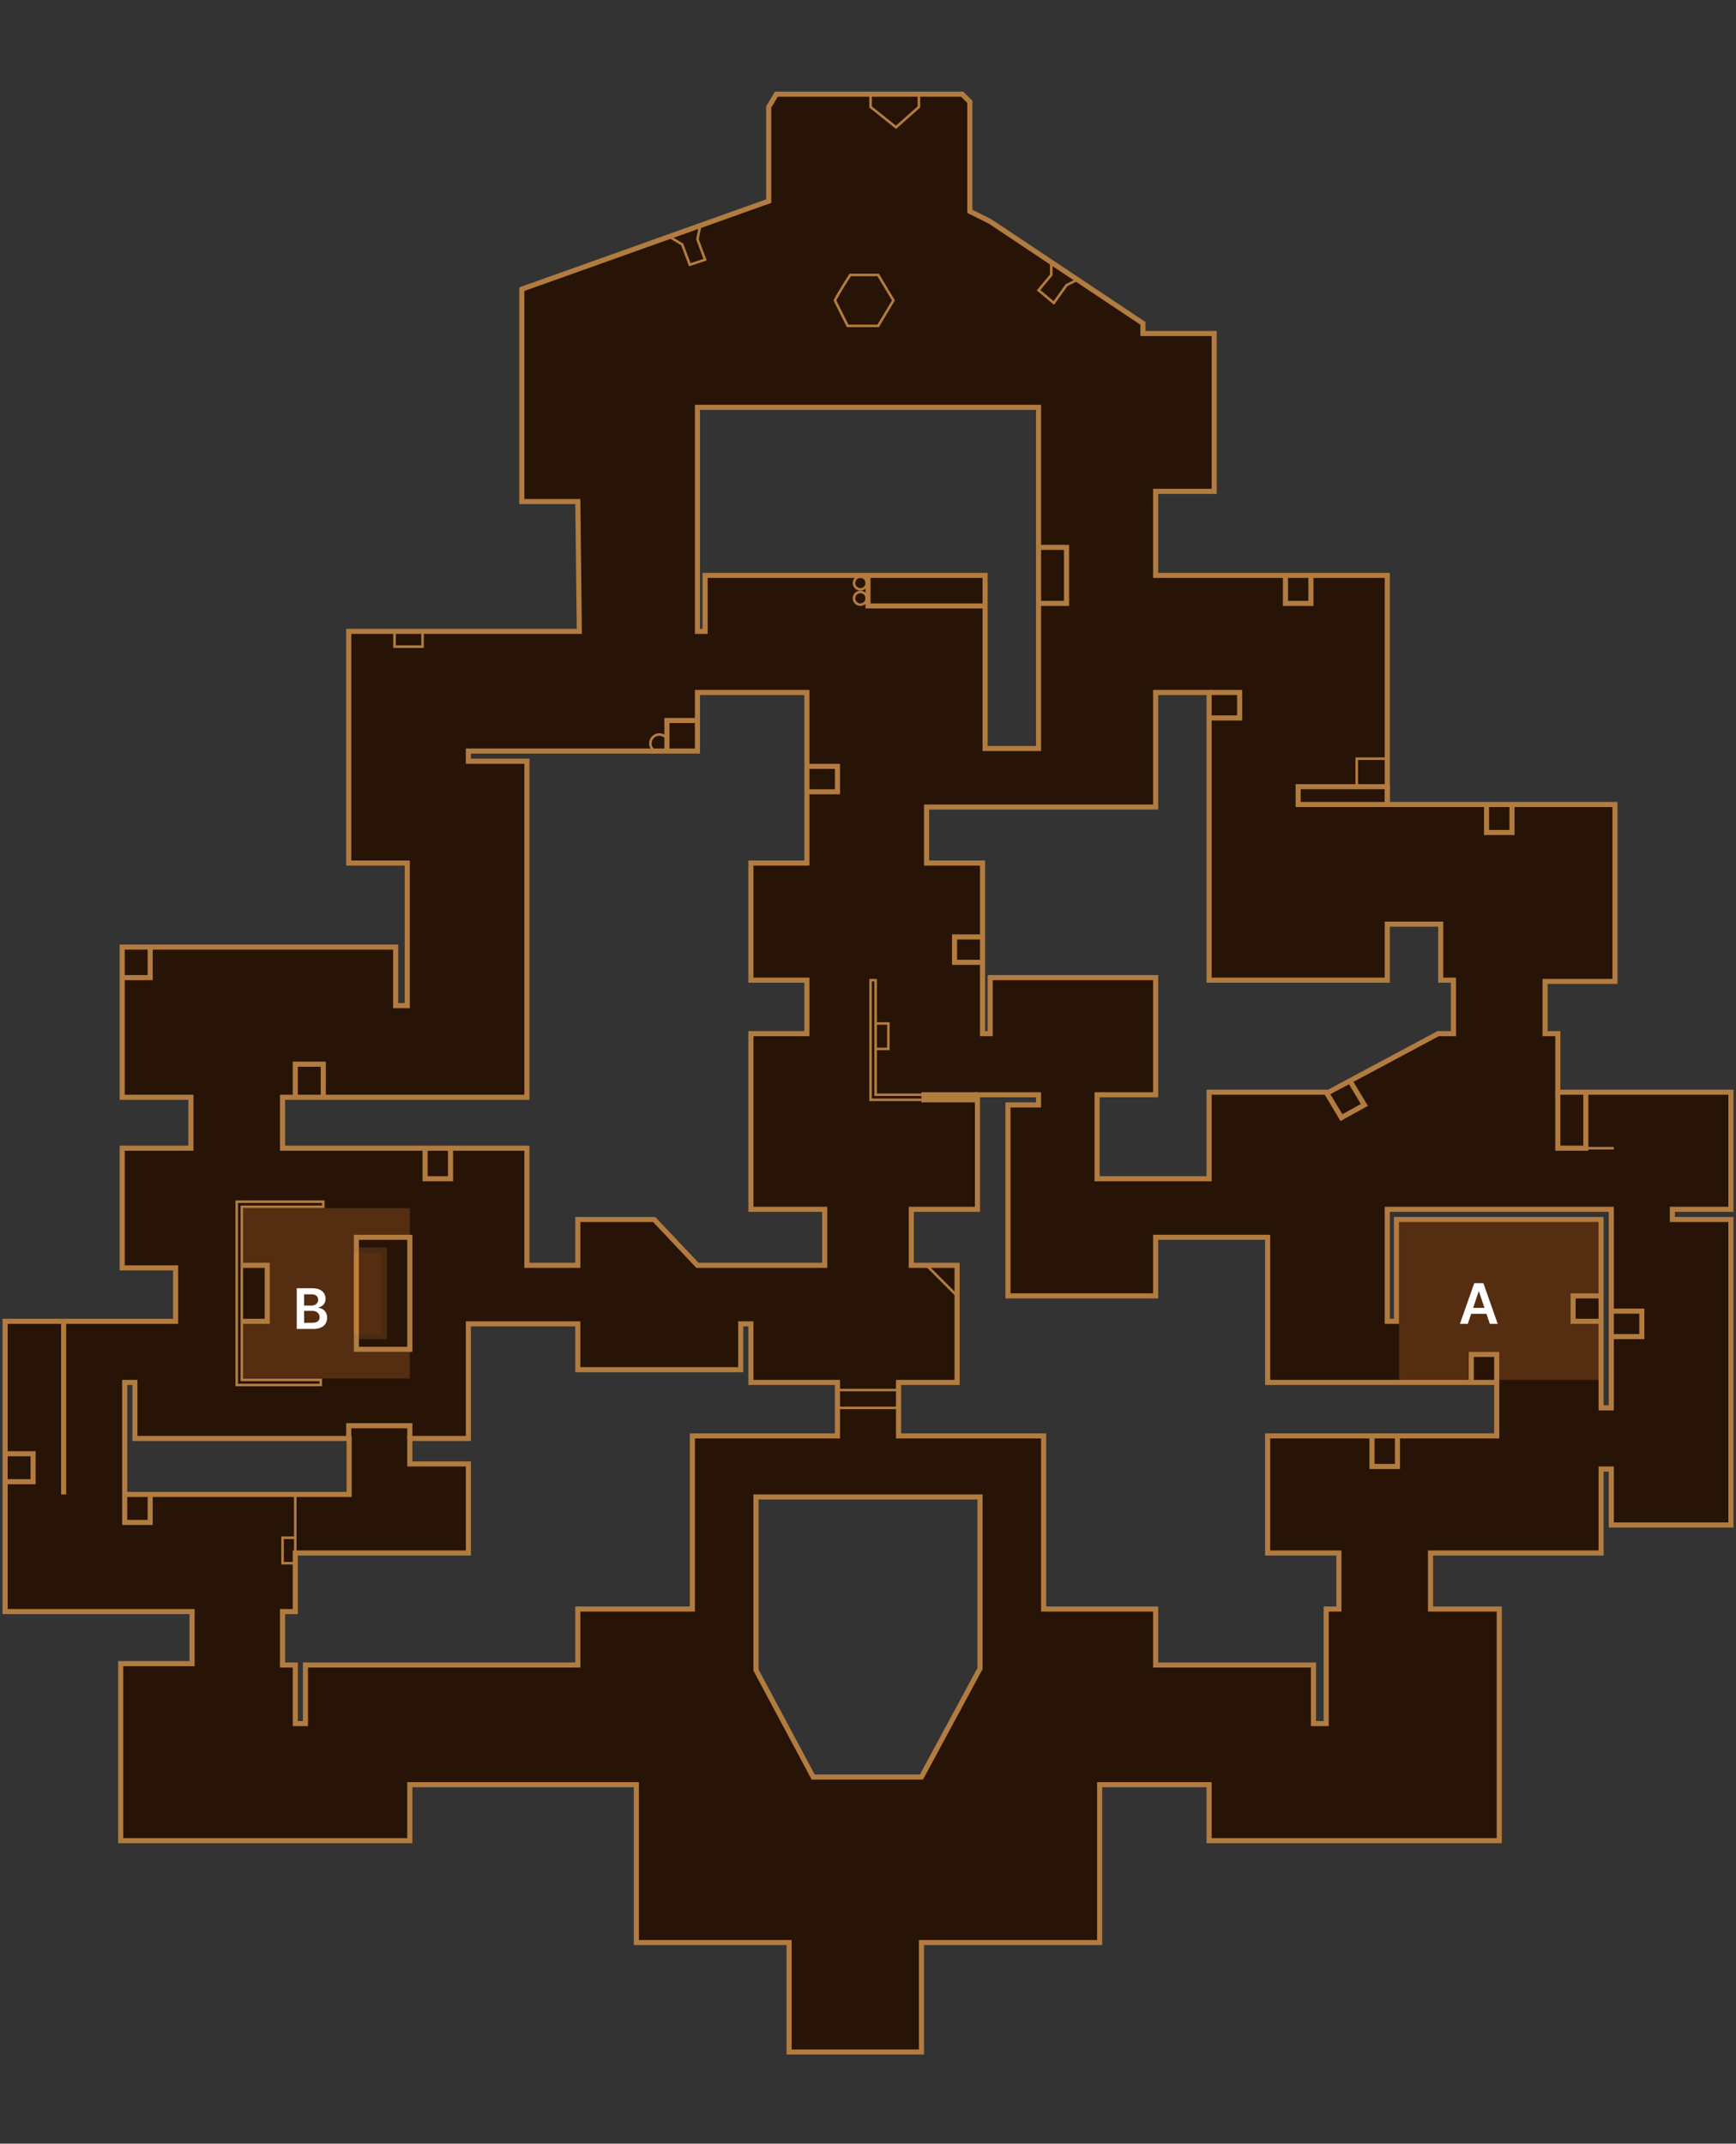 <svg width="341" height="421" viewBox="0 0 341 421" fill="none" xmlns="http://www.w3.org/2000/svg">
<rect x="0" y="0" width="341" height="421" fill="#333333" stroke="none"/>
<path d="M181 381.5H216V350.5H237.5V361.5H294.5V316H281V305H314.5V288.5H316.5V299.5H340V239.5H328.5V237.5H340V214.5H306V203H303.5V192.738H317.228V158H272.5V113H227V96.5H238.5V65.5H224.5V63.5L194.5 43.5L190.5 41.5V20L189 18.5H152.5L151 21V39.5L102.5 56.791V98.5H113.5L113.796 124H68.5V169.5H80V197.5H77.719V186H24V215.5H37.5V225.5H24V249H34.5V259.5H1V316.5H37.727V326.728H23.714V361.5H80.5V350.5H125V381.5H155V403H181V381.5ZM193.5 147V113H138.5V124H137V80H204V147H193.5ZM103.5 248.5V225.5H55.5V215.5H103.5V149.5H92V147.5H137V136H158.5V169.5H147.5V192.5H158.5V203H147.5V237.5H162V248.5H137L128.5 239.5H113.5V248.5H103.5ZM215.5 231.5V215H227V192H194.5V203H193V169.5H182V158.5H227V136H237.5V192.5H272.5V181.5H283V192.5H285.5V203H282.5L261 214.5H237.5V231.5H215.5ZM258 338.5V327H227V316H205V282H176.5V271.5H188V248.5H179V237.5H192V215H204V217H198V254.5H227V243H249V271.5H294V282H249V305H263V316H260.5V338.5H258ZM314.5 276.5V239.5H274.304V259.5H272.5V237.5H316.5V276.5H314.5ZM58 338.5V327H55.5V316.5H58V305H92V287.5H80.5V282.5H92V260H113.5V269H145.5V260H147.5V271.5H164.5V282H136V316H113.5V327H60V338.5H58ZM24.5 293.5V271.5H26.5V282.5H68.583V293.5H24.5ZM159.732 349L148.5 328V294H192.5V327.699L181 349H159.732Z" fill="#271406"/>
<path d="M181 381.5H180.5V381H181V381.5ZM216 381.5H216.5V382H216V381.5ZM216 350.5H215.5V350H216V350.5ZM237.5 350.5V350H238V350.5H237.5ZM237.5 361.5V362H237V361.5H237.5ZM294.5 361.5H295V362H294.5V361.5ZM294.5 316V315.5H295V316H294.5ZM281 316V316.5H280.5V316H281ZM281 305H280.5V304.5H281V305ZM314.5 305H315V305.5H314.5V305ZM314.5 288.5H314V288H314.5V288.5ZM316.5 288.5V288H317V288.5H316.5ZM316.5 299.5V300H316V299.5H316.5ZM340 299.5H340.5V300H340V299.5ZM340 239.5V239H340.5V239.5H340ZM328.5 239.5V240H328V239.5H328.5ZM328.5 237.5H328V237H328.5V237.5ZM340 237.5H340.5V238H340V237.5ZM340 214.5V214H340.5V214.5H340ZM306 214.5V215H305.5V214.5H306ZM306 203V202.5H306.5V203H306ZM303.5 203V203.5H303V203H303.5ZM303.5 192.738H303V192.238H303.5V192.738ZM317.228 192.738H317.728V193.238H317.228V192.738ZM317.228 158V157.5H317.728V158H317.228ZM272.5 158V158.5H272V158H272.5ZM272.5 113V112.5H273V113H272.5ZM227 113V113.5H226.5V113H227ZM227 96.5H226.5V96H227V96.5ZM238.5 96.5H239V97H238.5V96.5ZM238.5 65.5V65H239V65.5H238.5ZM224.5 65.5V66H224V65.5H224.5ZM224.5 63.5L224.777 63.084L225 63.232V63.5H224.5ZM194.5 43.5L194.724 43.053L194.751 43.067L194.777 43.084L194.5 43.5ZM190.5 41.5L190.276 41.947L190 41.809V41.5H190.5ZM190.5 20L190.854 19.646L191 19.793V20H190.5ZM189 18.5V18H189.207L189.354 18.146L189 18.5ZM152.5 18.5L152.071 18.243L152.217 18H152.5V18.5ZM151 21H150.5V20.861L150.571 20.743L151 21ZM151 39.5H151.5V39.853L151.168 39.971L151 39.5ZM102.5 56.791H102V56.438L102.332 56.32L102.5 56.791ZM102.5 98.5V99H102V98.5H102.5ZM113.5 98.5V98H113.994L114 98.494L113.5 98.5ZM113.796 124L114.296 123.994L114.302 124.5H113.796V124ZM68.5 124H68V123.5H68.5V124ZM68.5 169.5V170H68V169.5H68.5ZM80 169.5V169H80.5V169.5H80ZM80 197.5H80.5V198H80V197.5ZM77.719 197.5V198H77.219V197.5H77.719ZM77.719 186V185.5H78.219V186H77.719ZM24 186H23.5V185.5H24V186ZM24 215.5V216H23.5V215.5H24ZM37.5 215.5V215H38V215.5H37.5ZM37.5 225.5H38V226H37.5V225.5ZM24 225.5H23.5V225H24V225.5ZM24 249V249.5H23.5V249H24ZM34.5 249V248.5H35V249H34.5ZM34.5 259.5H35V260H34.5V259.5ZM1 259.5H0.5V259H1V259.5ZM1 316.5V317H0.5V316.5H1ZM37.727 316.5V316H38.227V316.5H37.727ZM37.727 326.728H38.227V327.228H37.727V326.728ZM23.714 326.728H23.214V326.228H23.714V326.728ZM23.714 361.5V362H23.214V361.5H23.714ZM80.5 361.5H81V362H80.5V361.5ZM80.5 350.5H80V350H80.5V350.5ZM125 350.5V350H125.5V350.5H125ZM125 381.5V382H124.5V381.5H125ZM155 381.5V381H155.5V381.5H155ZM155 403V403.5H154.5V403H155ZM181 403H181.5V403.5H181V403ZM193.5 147V147.5H193V147H193.5ZM193.5 113V112.5H194V113H193.5ZM138.5 113H138V112.5H138.5V113ZM138.5 124H139V124.5H138.5V124ZM137 124V124.5H136.5V124H137ZM137 80H136.5V79.5H137V80ZM204 80V79.5H204.5V80H204ZM204 147H204.5V147.5H204V147ZM103.5 248.5V249H103V248.5H103.5ZM103.5 225.5V225H104V225.5H103.5ZM55.5 225.5V226H55V225.5H55.5ZM55.5 215.5H55V215H55.5V215.5ZM103.5 215.5H104V216H103.5V215.5ZM103.5 149.5V149H104V149.5H103.5ZM92 149.5V150H91.5V149.5H92ZM92 147.5H91.5V147H92V147.5ZM137 147.5H137.5V148H137V147.5ZM137 136H136.5V135.5H137V136ZM158.5 136V135.5H159V136H158.5ZM158.5 169.5H159V170H158.5V169.5ZM147.5 169.5H147V169H147.5V169.5ZM147.5 192.5V193H147V192.5H147.5ZM158.5 192.5V192H159V192.5H158.5ZM158.5 203H159V203.5H158.5V203ZM147.5 203H147V202.5H147.5V203ZM147.5 237.5V238H147V237.5H147.5ZM162 237.5V237H162.5V237.5H162ZM162 248.5H162.5V249H162V248.5ZM137 248.5V249H136.784L136.636 248.843L137 248.5ZM128.5 239.5V239H128.716L128.864 239.157L128.5 239.5ZM113.5 239.5H113V239H113.5V239.5ZM113.5 248.5H114V249H113.5V248.5ZM215.5 231.5V232H215V231.5H215.5ZM215.5 215H215V214.5H215.5V215ZM227 215H227.5V215.5H227V215ZM227 192V191.5H227.5V192H227ZM194.5 192H194V191.5H194.5V192ZM194.5 203H195V203.5H194.5V203ZM193 203V203.5H192.5V203H193ZM193 169.5V169H193.5V169.5H193ZM182 169.5V170H181.5V169.5H182ZM182 158.5H181.5V158H182V158.5ZM227 158.5H227.5V159H227V158.5ZM227 136H226.5V135.5H227V136ZM237.5 136V135.5H238V136H237.5ZM237.5 192.5V193H237V192.5H237.5ZM272.5 192.5H273V193H272.5V192.5ZM272.5 181.5H272V181H272.5V181.5ZM283 181.5V181H283.5V181.5H283ZM283 192.5V193H282.5V192.5H283ZM285.5 192.5V192H286V192.5H285.5ZM285.5 203H286V203.5H285.5V203ZM282.5 203L282.264 202.559L282.375 202.5H282.5V203ZM261 214.5L261.236 214.941L261.125 215H261V214.5ZM237.5 214.5H237V214H237.5V214.5ZM237.5 231.5H238V232H237.5V231.5ZM258 338.5V339H257.5V338.5H258ZM258 327V326.5H258.5V327H258ZM227 327V327.5H226.5V327H227ZM227 316V315.5H227.5V316H227ZM205 316V316.5H204.5V316H205ZM205 282V281.5H205.5V282H205ZM176.5 282V282.5H176V282H176.5ZM176.5 271.5H176V271H176.5V271.5ZM188 271.5H188.5V272H188V271.5ZM188 248.5V248H188.5V248.5H188ZM179 248.5V249H178.5V248.5H179ZM179 237.5H178.5V237H179V237.5ZM192 237.5H192.5V238H192V237.5ZM192 215H191.5V214.5H192V215ZM204 215V214.5H204.5V215H204ZM204 217H204.5V217.5H204V217ZM198 217H197.5V216.5H198V217ZM198 254.5V255H197.5V254.5H198ZM227 254.5H227.5V255H227V254.5ZM227 243H226.5V242.5H227V243ZM249 243V242.5H249.5V243H249ZM249 271.5V272H248.5V271.5H249ZM294 271.5V271H294.5V271.5H294ZM294 282H294.5V282.5H294V282ZM249 282H248.5V281.5H249V282ZM249 305V305.5H248.5V305H249ZM263 305V304.5H263.5V305H263ZM263 316H263.5V316.5H263V316ZM260.5 316H260V315.5H260.5V316ZM260.5 338.5H261V339H260.5V338.5ZM314.5 276.5V277H314V276.5H314.5ZM314.5 239.5V239H315V239.5H314.5ZM274.304 239.5H273.804V239H274.304V239.5ZM274.304 259.5H274.804V260H274.304V259.5ZM272.5 259.5V260H272V259.5H272.5ZM272.5 237.5H272V237H272.5V237.5ZM316.5 237.5V237H317V237.5H316.5ZM316.5 276.5H317V277H316.5V276.5ZM58 338.5V339H57.5V338.5H58ZM58 327V326.5H58.5V327H58ZM55.5 327V327.5H55V327H55.5ZM55.5 316.5H55V316H55.5V316.5ZM58 316.5H58.5V317H58V316.5ZM58 305H57.5V304.5H58V305ZM92 305H92.5V305.5H92V305ZM92 287.5V287H92.5V287.5H92ZM80.5 287.5V288H80V287.5H80.5ZM80.5 282.5H80V282H80.5V282.5ZM92 282.5H92.5V283H92V282.5ZM92 260H91.5V259.5H92V260ZM113.5 260V259.5H114V260H113.5ZM113.5 269V269.5H113V269H113.5ZM145.5 269H146V269.5H145.5V269ZM145.5 260H145V259.5H145.5V260ZM147.5 260V259.5H148V260H147.5ZM147.5 271.5V272H147V271.5H147.5ZM164.5 271.5V271H165V271.5H164.5ZM164.5 282H165V282.5H164.5V282ZM136 282H135.5V281.5H136V282ZM136 316H136.5V316.5H136V316ZM113.5 316H113V315.5H113.5V316ZM113.5 327H114V327.5H113.5V327ZM60 327H59.5V326.5H60V327ZM60 338.5H60.5V339H60V338.5ZM24.5 293.5V294H24V293.5H24.5ZM24.5 271.5H24V271H24.5V271.5ZM26.5 271.5V271H27V271.5H26.5ZM26.5 282.5V283H26V282.5H26.5ZM68.583 282.5V282H69.083V282.5H68.583ZM68.583 293.5H69.083V294H68.583V293.5ZM159.732 349V349.5H159.433L159.292 349.236L159.732 349ZM148.5 328L148.059 328.236L148 328.125V328H148.5ZM148.5 294H148V293.5H148.5V294ZM192.5 294V293.5H193V294H192.5ZM192.5 327.699H193V327.826L192.94 327.937L192.5 327.699ZM181 349L181.44 349.238L181.298 349.5H181V349ZM181 381.5V381H216V381.5V382H181V381.5ZM216 381.5H215.5V350.5H216H216.5V381.5H216ZM216 350.5V350H237.5V350.5V351H216V350.5ZM237.5 350.5H238V361.5H237.5H237V350.5H237.5ZM237.5 361.5V361H294.5V361.5V362H237.5V361.5ZM294.5 361.5H294V316H294.5H295V361.5H294.5ZM294.5 316V316.5H281V316V315.5H294.5V316ZM281 316H280.5V305H281H281.5V316H281ZM281 305V304.5H314.5V305V305.5H281V305ZM314.5 305H314V288.5H314.5H315V305H314.5ZM314.5 288.5V288H316.5V288.5V289H314.5V288.5ZM316.5 288.5H317V299.5H316.5H316V288.5H316.5ZM316.5 299.5V299H340V299.5V300H316.5V299.5ZM340 299.5H339.5V239.5H340H340.5V299.5H340ZM340 239.5V240H328.5V239.5V239H340V239.5ZM328.5 239.5H328V237.5H328.5H329V239.5H328.5ZM328.5 237.5V237H340V237.5V238H328.5V237.5ZM340 237.5H339.5V214.5H340H340.5V237.5H340ZM340 214.5V215H306V214.5V214H340V214.5ZM306 214.5H305.5V203H306H306.5V214.5H306ZM306 203V203.5H303.5V203V202.5H306V203ZM303.5 203H303V192.738H303.5H304V203H303.5ZM303.5 192.738V192.238H317.228V192.738V193.238H303.5V192.738ZM317.228 192.738H316.728V158H317.228H317.728V192.738H317.228ZM317.228 158V158.5H272.5V158V157.5H317.228V158ZM272.5 158H272V113H272.5H273V158H272.5ZM272.5 113V113.5H227V113V112.5H272.5V113ZM227 113H226.5V96.5H227H227.5V113H227ZM227 96.5V96H238.5V96.5V97H227V96.5ZM238.5 96.5H238V65.5H238.5H239V96.5H238.5ZM238.5 65.5V66H224.5V65.5V65H238.5V65.5ZM224.5 65.5H224V63.5H224.5H225V65.5H224.5ZM224.5 63.5L224.223 63.916L194.223 43.916L194.5 43.5L194.777 43.084L224.777 63.084L224.5 63.5ZM194.5 43.5L194.276 43.947L190.276 41.947L190.5 41.5L190.724 41.053L194.724 43.053L194.5 43.5ZM190.5 41.5H190V20H190.5H191V41.5H190.5ZM190.5 20L190.146 20.354L188.646 18.854L189 18.5L189.354 18.146L190.854 19.646L190.5 20ZM189 18.5V19H152.5V18.5V18H189V18.5ZM152.5 18.5L152.929 18.757L151.429 21.257L151 21L150.571 20.743L152.071 18.243L152.5 18.5ZM151 21H151.5V39.5H151H150.5V21H151ZM151 39.5L151.168 39.971L102.668 57.262L102.5 56.791L102.332 56.32L150.832 39.029L151 39.5ZM102.5 56.791H103V98.5H102.5H102V56.791H102.5ZM102.5 98.5V98H113.5V98.5V99H102.5V98.5ZM113.5 98.5L114 98.494L114.296 123.994L113.796 124L113.296 124.006L113 98.506L113.5 98.5ZM113.796 124V124.5H68.5V124V123.5H113.796V124ZM68.5 124H69V169.5H68.5H68V124H68.5ZM68.5 169.5V169H80V169.5V170H68.5V169.5ZM80 169.5H80.5V197.5H80H79.5V169.5H80ZM80 197.5V198H77.719V197.5V197H80V197.5ZM77.719 197.5H77.219V186H77.719H78.219V197.5H77.719ZM77.719 186V186.5H24V186V185.5H77.719V186ZM24 186H24.5V215.5H24H23.5V186H24ZM24 215.5V215H37.5V215.5V216H24V215.5ZM37.5 215.5H38V225.5H37.5H37V215.5H37.5ZM37.5 225.5V226H24V225.5V225H37.5V225.5ZM24 225.5H24.5V249H24H23.5V225.5H24ZM24 249V248.5H34.5V249V249.5H24V249ZM34.5 249H35V259.5H34.5H34V249H34.5ZM34.5 259.5V260H1V259.5V259H34.5V259.5ZM1 259.5H1.5V316.5H1H0.5V259.5H1ZM1 316.5V316H37.727V316.5V317H1V316.5ZM37.727 316.5H38.227V326.728H37.727H37.227V316.5H37.727ZM37.727 326.728V327.228H23.714V326.728V326.228H37.727V326.728ZM23.714 326.728H24.214V361.5H23.714H23.214V326.728H23.714ZM23.714 361.5V361H80.5V361.5V362H23.714V361.5ZM80.5 361.5H80V350.5H80.5H81V361.5H80.5ZM80.5 350.5V350H125V350.5V351H80.5V350.5ZM125 350.5H125.5V381.5H125H124.5V350.5H125ZM125 381.5V381H155V381.5V382H125V381.5ZM155 381.5H155.5V403H155H154.5V381.5H155ZM155 403V402.5H181V403V403.5H155V403ZM181 403H180.5V381.5H181H181.5V403H181ZM193.5 147H193V113H193.5H194V147H193.5ZM193.5 113V113.5H138.5V113V112.5H193.5V113ZM138.5 113H139V124H138.5H138V113H138.5ZM138.5 124V124.5H137V124V123.5H138.5V124ZM137 124H136.5V80H137H137.5V124H137ZM137 80V79.5H204V80V80.5H137V80ZM204 80H204.5V147H204H203.5V80H204ZM204 147V147.5H193.5V147V146.5H204V147ZM103.5 248.5H103V225.5H103.5H104V248.5H103.5ZM103.5 225.5V226H55.5V225.5V225H103.5V225.5ZM55.5 225.5H55V215.5H55.5H56V225.5H55.5ZM55.5 215.5V215H103.5V215.5V216H55.5V215.5ZM103.5 215.5H103V149.5H103.5H104V215.5H103.5ZM103.5 149.5V150H92V149.5V149H103.5V149.5ZM92 149.5H91.5V147.5H92H92.5V149.5H92ZM92 147.5V147H137V147.5V148H92V147.5ZM137 147.5H136.5V136H137H137.5V147.5H137ZM137 136V135.5H158.5V136V136.5H137V136ZM158.5 136H159V169.5H158.5H158V136H158.5ZM158.5 169.5V170H147.5V169.5V169H158.5V169.5ZM147.5 169.5H148V192.5H147.5H147V169.5H147.5ZM147.5 192.5V192H158.5V192.5V193H147.5V192.5ZM158.5 192.5H159V203H158.5H158V192.5H158.5ZM158.5 203V203.5H147.5V203V202.5H158.5V203ZM147.5 203H148V237.5H147.5H147V203H147.5ZM147.5 237.5V237H162V237.5V238H147.5V237.5ZM162 237.5H162.5V248.5H162H161.5V237.5H162ZM162 248.5V249H137V248.5V248H162V248.5ZM137 248.5L136.636 248.843L128.136 239.843L128.5 239.5L128.864 239.157L137.364 248.157L137 248.5ZM128.5 239.5V240H113.5V239.5V239H128.5V239.5ZM113.5 239.5H114V248.5H113.5H113V239.5H113.5ZM113.5 248.5V249H103.5V248.5V248H113.5V248.5ZM215.5 231.5H215V215H215.5H216V231.5H215.5ZM215.5 215V214.5H227V215V215.5H215.5V215ZM227 215H226.5V192H227H227.5V215H227ZM227 192V192.5H194.5V192V191.5H227V192ZM194.5 192H195V203H194.5H194V192H194.5ZM194.5 203V203.5H193V203V202.5H194.5V203ZM193 203H192.5V169.5H193H193.5V203H193ZM193 169.5V170H182V169.5V169H193V169.5ZM182 169.5H181.5V158.5H182H182.5V169.5H182ZM182 158.5V158H227V158.5V159H182V158.5ZM227 158.5H226.5V136H227H227.5V158.5H227ZM227 136V135.5H237.5V136V136.5H227V136ZM237.5 136H238V192.5H237.5H237V136H237.5ZM237.5 192.5V192H272.5V192.5V193H237.5V192.5ZM272.5 192.5H272V181.5H272.5H273V192.5H272.5ZM272.5 181.5V181H283V181.5V182H272.5V181.5ZM283 181.5H283.5V192.5H283H282.5V181.5H283ZM283 192.5V192H285.5V192.5V193H283V192.5ZM285.5 192.5H286V203H285.5H285V192.5H285.5ZM285.5 203V203.5H282.5V203V202.5H285.5V203ZM282.5 203L282.736 203.441L261.236 214.941L261 214.5L260.764 214.059L282.264 202.559L282.5 203ZM261 214.5V215H237.5V214.5V214H261V214.5ZM237.5 214.5H238V231.5H237.5H237V214.5H237.5ZM237.5 231.5V232H215.5V231.5V231H237.5V231.5ZM258 338.5H257.5V327H258H258.5V338.5H258ZM258 327V327.5H227V327V326.5H258V327ZM227 327H226.5V316H227H227.5V327H227ZM227 316V316.5H205V316V315.5H227V316ZM205 316H204.5V282H205H205.5V316H205ZM205 282V282.5H176.5V282V281.5H205V282ZM176.5 282H176V271.5H176.5H177V282H176.5ZM176.5 271.5V271H188V271.5V272H176.5V271.5ZM188 271.5H187.5V248.5H188H188.5V271.5H188ZM188 248.5V249H179V248.5V248H188V248.5ZM179 248.5H178.5V237.5H179H179.5V248.5H179ZM179 237.5V237H192V237.5V238H179V237.5ZM192 237.5H191.5V215H192H192.5V237.5H192ZM192 215V214.5H204V215V215.5H192V215ZM204 215H204.5V217H204H203.5V215H204ZM204 217V217.5H198V217V216.5H204V217ZM198 217H198.5V254.5H198H197.5V217H198ZM198 254.5V254H227V254.5V255H198V254.5ZM227 254.5H226.5V243H227H227.5V254.5H227ZM227 243V242.5H249V243V243.5H227V243ZM249 243H249.5V271.5H249H248.5V243H249ZM249 271.5V271H294V271.5V272H249V271.5ZM294 271.5H294.5V282H294H293.5V271.5H294ZM294 282V282.5H249V282V281.5H294V282ZM249 282H249.5V305H249H248.5V282H249ZM249 305V304.5H263V305V305.5H249V305ZM263 305H263.5V316H263H262.5V305H263ZM263 316V316.5H260.5V316V315.5H263V316ZM260.5 316H261V338.5H260.5H260V316H260.5ZM260.5 338.5V339H258V338.5V338H260.5V338.5ZM314.5 276.5H314V239.5H314.5H315V276.5H314.5ZM314.5 239.5V240H274.304V239.5V239H314.5V239.5ZM274.304 239.5H274.804V259.5H274.304H273.804V239.5H274.304ZM274.304 259.5V260H272.5V259.5V259H274.304V259.5ZM272.5 259.5H272V237.5H272.5H273V259.5H272.5ZM272.5 237.5V237H316.5V237.5V238H272.5V237.5ZM316.5 237.5H317V276.5H316.5H316V237.5H316.5ZM316.5 276.5V277H314.5V276.5V276H316.5V276.5ZM58 338.5H57.5V327H58H58.5V338.5H58ZM58 327V327.5H55.5V327V326.5H58V327ZM55.5 327H55V316.5H55.5H56V327H55.5ZM55.5 316.5V316H58V316.5V317H55.5V316.5ZM58 316.5H57.5V305H58H58.5V316.5H58ZM58 305V304.5H92V305V305.5H58V305ZM92 305H91.5V287.5H92H92.5V305H92ZM92 287.5V288H80.5V287.5V287H92V287.5ZM80.5 287.5H80V282.5H80.5H81V287.5H80.5ZM80.5 282.5V282H92V282.5V283H80.5V282.5ZM92 282.5H91.5V260H92H92.5V282.5H92ZM92 260V259.5H113.5V260V260.5H92V260ZM113.5 260H114V269H113.5H113V260H113.5ZM113.5 269V268.5H145.5V269V269.5H113.5V269ZM145.5 269H145V260H145.5H146V269H145.5ZM145.5 260V259.5H147.5V260V260.5H145.5V260ZM147.5 260H148V271.5H147.5H147V260H147.5ZM147.5 271.5V271H164.5V271.5V272H147.5V271.5ZM164.5 271.5H165V282H164.5H164V271.5H164.5ZM164.5 282V282.5H136V282V281.5H164.5V282ZM136 282H136.5V316H136H135.5V282H136ZM136 316V316.5H113.5V316V315.5H136V316ZM113.5 316H114V327H113.5H113V316H113.5ZM113.5 327V327.5H60V327V326.5H113.5V327ZM60 327H60.5V338.5H60H59.5V327H60ZM60 338.5V339H58V338.5V338H60V338.5ZM24.5 293.5H24V271.5H24.5H25V293.5H24.5ZM24.5 271.5V271H26.5V271.5V272H24.5V271.5ZM26.5 271.5H27V282.5H26.5H26V271.5H26.5ZM26.5 282.5V282H68.583V282.5V283H26.5V282.5ZM68.583 282.5H69.083V293.5H68.583H68.083V282.5H68.583ZM68.583 293.5V294H24.5V293.5V293H68.583V293.5ZM159.732 349L159.292 349.236L148.059 328.236L148.5 328L148.941 327.764L160.173 348.764L159.732 349ZM148.5 328H148V294H148.5H149V328H148.5ZM148.5 294V293.5H192.5V294V294.5H148.5V294ZM192.5 294H193V327.699H192.5H192V294H192.5ZM192.5 327.699L192.94 327.937L181.44 349.238L181 349L180.56 348.762L192.06 327.462L192.5 327.699ZM181 349V349.5H159.732V349V348.5H181V349Z" fill="#B27C40"/>
<path d="M68.5 282.5V280H80.5V282.5M24.5 293.5V299H29.5V293.5M1 291H6.5V285.5H1M12.5 259.5V293.5M83.5 225.5V231.5H88.5V225.5M58 215.5V209H63.5V215.5M24 192H29.5V186M131 147.5V141.5H137M158.5 155.5H164.5V150.5H158.5M260.5 214.5L263.5 219.5L268 217L265 212M316.5 262.5H322.5V257.5H316.5M314.5 259.5H309V254.5H314.5M294 271.5V266H289V271.5M269.5 282V288H274.5V282M192 216H181.5V215H192M193 189H187.5V184H193M170.5 113V119H193.5M204 118.5H209.5V107.5H204M252.5 113V118.5H257.5V113M237.5 136H243.5V141H237.5M292 158V163.5H297V158M306 214.5V225.5H311.5V214.5M70 265H80.5V243H70V265ZM255 158H272.5V154.5H255V158Z" stroke="#B27C40"/>
<path d="M181.5 216H171V192.5H172V201M181.5 215H172V206M172 206H174.5V201H172M172 206V201M131.5 46.5L134 48L135.5 52L138.5 51L137 47L137.5 44.5M171 18.5V21L176 25L180.5 21V18.5M206.5 51.5V54L204 57L207 59.5L209.5 56L211.5 55M77.5 124V127H83V124M58 305C58 304.845 58 303.636 58 302M58 293.5C58 295.747 58 299.409 58 302M58 307H55.5V302H58M164.5 276.5H176.5M176.5 273H164.5M188 254.5L182 248.5M266.5 154.5V149H272.5M311.5 225.5H317M166.5 64L164 59C164.833 57.333 167 54 167 54C167 54 170.833 54 172.5 54L175.5 59L172.5 64H166.5ZM63 272H46.5V236H63.5V237H47.5V271H63V272Z" stroke="#B27C40" stroke-width="0.5"/>
<path d="M47.5 259.5H52.5V248.5H47.5" stroke="#B27C40"/>
<path d="M70.5 262.5H75.5V245.5H70.5" stroke="#B27C40" stroke-opacity="0.23"/>
<path d="M314 260H308.5V254H314V240H274.816V271H288.5V265.5H294.5V271H314V260Z" fill="#F08234" fill-opacity="0.23"/>
<path d="M288.316 260H286.77L289.586 252H291.375L294.195 260H292.648L290.512 253.641H290.449L288.316 260ZM288.367 256.863H292.586V258.027H288.367V256.863Z" fill="white"/>
<path d="M80.5 265.5H69.5V262H75V246H69.5V242.5H80.5V237.281H47.75V248H53V260H47.75V270.732H80.5V265.5Z" fill="#F08234" fill-opacity="0.23"/>
<path d="M58.289 261V253H61.352C61.93 253 62.41 253.091 62.793 253.273C63.178 253.453 63.466 253.699 63.656 254.012C63.849 254.324 63.945 254.678 63.945 255.074C63.945 255.4 63.883 255.678 63.758 255.91C63.633 256.139 63.465 256.326 63.254 256.469C63.043 256.612 62.807 256.715 62.547 256.777V256.855C62.831 256.871 63.103 256.958 63.363 257.117C63.626 257.273 63.841 257.495 64.008 257.781C64.174 258.068 64.258 258.414 64.258 258.82C64.258 259.234 64.158 259.607 63.957 259.937C63.757 260.266 63.454 260.525 63.051 260.715C62.647 260.905 62.139 261 61.527 261H58.289ZM59.738 259.789H61.297C61.823 259.789 62.202 259.689 62.434 259.488C62.668 259.285 62.785 259.025 62.785 258.707C62.785 258.47 62.727 258.257 62.609 258.066C62.492 257.874 62.325 257.723 62.109 257.613C61.893 257.501 61.635 257.445 61.336 257.445H59.738V259.789ZM59.738 256.402H61.172C61.422 256.402 61.647 256.357 61.848 256.266C62.048 256.172 62.206 256.04 62.32 255.871C62.438 255.699 62.496 255.496 62.496 255.262C62.496 254.952 62.387 254.697 62.168 254.496C61.952 254.296 61.63 254.195 61.203 254.195H59.738V256.402Z" fill="white"/>
<circle cx="2" cy="2" r="1.75" transform="matrix(1 0 0 -1 127.5 148)" stroke="#B27C40" stroke-width="0.5"/>
<circle cx="1.5" cy="1.5" r="1.25" transform="matrix(1 0 0 -1 167.5 119)" stroke="#B27C40" stroke-width="0.5"/>
<circle cx="1.5" cy="1.5" r="1.25" transform="matrix(1 0 0 -1 167.5 116)" stroke="#B27C40" stroke-width="0.5"/>
</svg>
